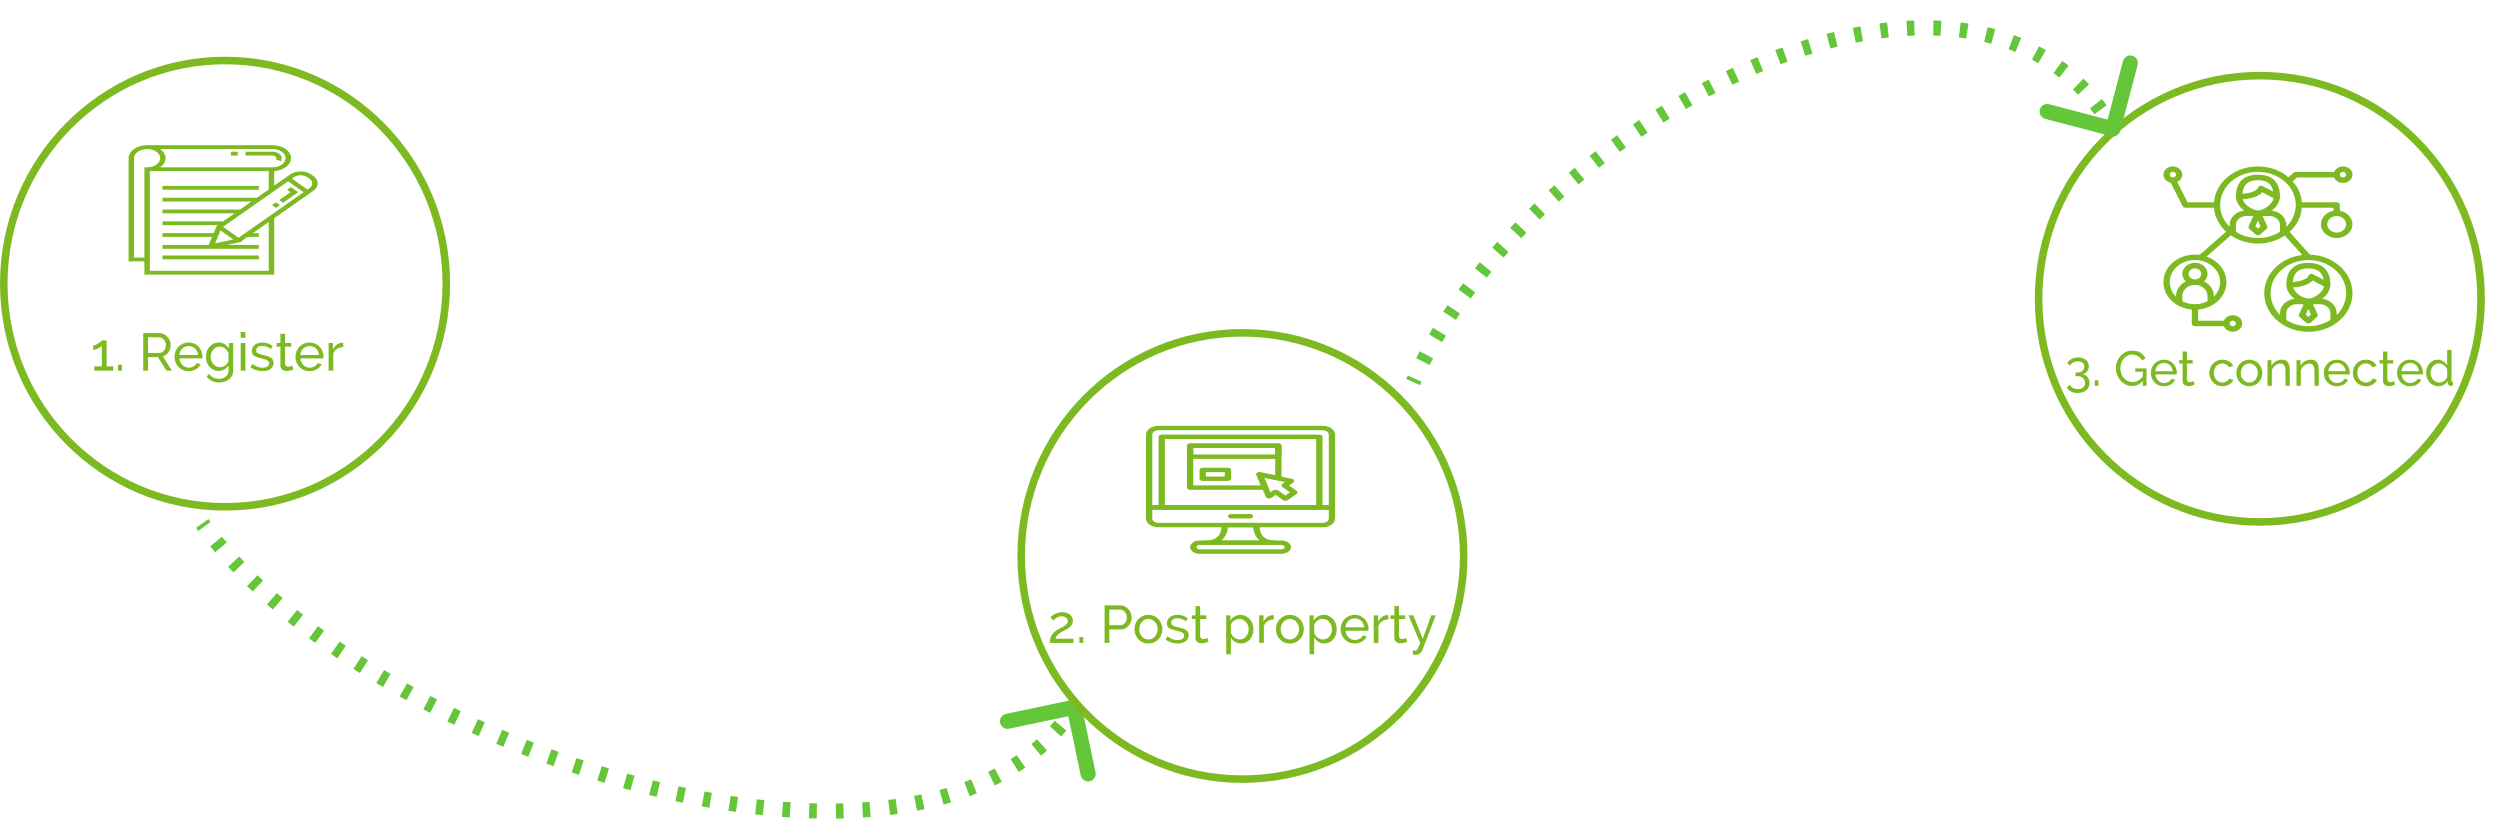 <svg width="661" height="218" viewBox="0 0 661 218" fill="none" xmlns="http://www.w3.org/2000/svg">
<path d="M656 79C656 111.593 629.801 138 597.5 138C565.199 138 539 111.593 539 79C539 46.407 565.199 20 597.5 20C629.801 20 656 46.407 656 79Z" stroke="#7DBA21" stroke-width="2"/>
<path d="M610.754 67.33L605.347 61.31C607.267 59.589 608.426 57.328 608.619 54.929H616.991V55.73C615.053 56.078 613.661 57.569 613.659 59.3C613.659 61.312 615.525 62.942 617.825 62.942C620.125 62.941 621.989 61.31 621.989 59.298C621.988 57.568 620.596 56.076 618.657 55.73V54.2C618.657 53.798 618.284 53.471 617.824 53.471H608.619C608.456 51.453 607.606 49.523 606.178 47.931L607.34 46.915H617.144C617.604 48.053 619.032 48.649 620.333 48.247C621.634 47.844 622.316 46.596 621.856 45.458C621.396 44.32 619.968 43.723 618.667 44.126C617.956 44.346 617.396 44.835 617.144 45.458H606.995C606.774 45.458 606.563 45.535 606.406 45.671L605.061 46.848C600.432 42.949 593.066 43.07 588.607 47.118C586.713 48.839 585.57 51.088 585.381 53.471H578.384L575.661 48.115C576.878 47.554 577.345 46.237 576.705 45.172C576.064 44.108 574.558 43.699 573.341 44.259C572.124 44.819 571.656 46.137 572.297 47.201C572.633 47.761 573.231 48.165 573.936 48.308L577.08 54.496C577.214 54.759 577.512 54.929 577.841 54.928H585.381C585.572 57.3 586.709 59.537 588.593 61.251L581.561 67.401C577.014 66.805 572.776 69.546 572.095 73.523C571.414 77.499 574.547 81.206 579.094 81.802C579.231 81.82 579.369 81.835 579.507 81.847V85.527C579.507 85.929 579.88 86.255 580.34 86.255H587.99C588.45 87.393 589.878 87.99 591.179 87.587C592.48 87.185 593.162 85.936 592.702 84.798C592.242 83.66 590.814 83.064 589.513 83.466C588.802 83.686 588.242 84.176 587.99 84.798H581.173V81.847C585.748 81.448 589.087 77.881 588.631 73.88C588.322 71.172 586.313 68.841 583.422 67.836L589.836 62.226C594.013 65.103 599.892 65.123 604.096 62.276L608.717 67.421C602.336 68.2 597.885 73.355 598.775 78.936C599.665 84.517 605.559 88.41 611.94 87.632C618.321 86.853 622.773 81.698 621.882 76.117C621.101 71.215 616.409 67.511 610.754 67.33ZM620.323 59.3C620.323 60.507 619.204 61.485 617.824 61.485C616.444 61.485 615.325 60.507 615.325 59.3C615.325 58.093 616.444 57.114 617.824 57.114C619.204 57.114 620.323 58.093 620.323 59.3ZM619.49 45.458C619.95 45.458 620.323 45.784 620.323 46.186C620.323 46.589 619.95 46.915 619.49 46.915C619.03 46.915 618.657 46.589 618.657 46.186C618.657 45.784 619.03 45.458 619.49 45.458ZM574.509 46.915C574.049 46.915 573.676 46.589 573.676 46.186C573.676 45.784 574.049 45.458 574.509 45.458C574.969 45.458 575.342 45.784 575.342 46.186C575.342 46.589 574.969 46.915 574.509 46.915ZM590.336 84.798C590.796 84.798 591.169 85.124 591.169 85.527C591.169 85.929 590.796 86.255 590.336 86.255C589.876 86.255 589.503 85.929 589.503 85.527C589.503 85.124 589.876 84.798 590.336 84.798ZM583.672 79.639C581.614 80.69 579.067 80.69 577.008 79.639V78.242C577.008 76.632 578.5 75.327 580.34 75.327C582.18 75.327 583.672 76.632 583.672 78.242V79.639ZM578.674 72.413C578.674 71.609 579.42 70.956 580.34 70.956C581.26 70.956 582.006 71.609 582.006 72.413C582.006 73.218 581.26 73.87 580.34 73.87C579.42 73.87 578.674 73.218 578.674 72.413ZM585.338 70.731C586.415 71.799 587.008 73.175 587.004 74.599C587.004 76.015 586.411 77.381 585.338 78.441V78.242C585.337 76.649 584.345 75.183 582.75 74.415C584.021 73.25 583.971 71.406 582.64 70.294C581.309 69.183 579.2 69.226 577.93 70.39C576.701 71.516 576.701 73.288 577.93 74.415C576.334 75.183 575.343 76.649 575.342 78.242V78.441C572.908 76.027 573.172 72.344 575.933 70.215C578.693 68.086 582.904 68.317 585.338 70.731ZM602.83 61.284C599.353 63.492 594.646 63.492 591.169 61.284V59.518C591.169 58.191 592.4 57.114 593.918 57.114H595.767L594.558 59.757C594.434 60.028 594.507 60.337 594.743 60.543L596.409 62C596.734 62.285 597.262 62.285 597.587 62L599.253 60.543C599.489 60.337 599.562 60.028 599.438 59.757L598.23 57.114H600.082C601.6 57.114 602.83 58.191 602.83 59.518V61.284V61.284ZM597.119 49.454C597.088 49.499 597.062 49.547 597.043 49.598C596.622 50.703 594.346 51.122 592.881 51.244C593.104 48.802 594.418 47.643 597 47.643C599.364 47.643 600.665 48.621 601.037 50.661L598.262 49.204C597.867 48.997 597.355 49.109 597.119 49.454ZM598.148 50.844L601.125 52.407C600.791 54.191 598.278 55.657 597 55.657C595.142 55.38 593.596 54.254 592.951 52.705C594.377 52.602 596.951 52.224 598.148 50.844ZM597.688 59.853L597 60.455L596.312 59.853L597 58.347L597.688 59.853ZM600.634 55.691C601.933 54.796 602.733 53.458 602.83 52.014C602.83 47.197 599.659 46.186 597 46.186C594.34 46.186 591.169 47.197 591.169 52.014C591.266 53.459 592.065 54.798 593.365 55.693C591.157 55.931 589.5 57.572 589.503 59.518V59.961C585.851 56.34 586.248 50.816 590.388 47.622C594.528 44.428 600.845 44.775 604.496 48.396C607.828 51.7 607.828 56.657 604.496 59.961V59.518C604.501 57.572 602.843 55.929 600.634 55.691ZM616.158 84.597C612.681 86.805 607.974 86.805 604.496 84.597V82.831C604.496 81.504 605.727 80.427 607.245 80.427H609.094L607.886 83.07C607.762 83.341 607.835 83.65 608.071 83.856L609.737 85.313C610.062 85.598 610.589 85.598 610.914 85.313L612.58 83.856C612.816 83.65 612.889 83.341 612.765 83.07L611.557 80.427H613.409C614.927 80.427 616.158 81.504 616.158 82.831V84.597V84.597ZM611.476 74.157V74.157L614.453 75.719C614.119 77.504 611.606 78.97 610.327 78.97C608.469 78.693 606.924 77.567 606.278 76.018C607.704 75.915 610.279 75.537 611.476 74.157ZM606.208 74.557C606.431 72.115 607.745 70.956 610.327 70.956C612.691 70.956 613.992 71.934 614.365 73.974L611.589 72.517C611.195 72.31 610.683 72.422 610.446 72.767C610.415 72.812 610.39 72.861 610.37 72.911C609.949 74.016 607.673 74.435 606.208 74.557ZM611.015 83.166L610.327 83.768L609.639 83.166L610.327 81.66L611.015 83.166ZM617.824 83.276V82.831C617.828 80.885 616.17 79.242 613.961 79.004C615.261 78.109 616.06 76.771 616.158 75.327C616.158 70.51 612.987 69.499 610.327 69.499C607.667 69.499 604.496 70.51 604.496 75.327C604.593 76.772 605.393 78.111 606.693 79.006C604.485 79.244 602.827 80.885 602.83 82.831V83.274C599.187 79.65 599.593 74.129 603.737 70.943C607.88 67.757 614.193 68.112 617.835 71.736C619.441 73.333 620.325 75.387 620.323 77.513C620.322 79.636 619.433 81.686 617.824 83.276Z" fill="#7DBA21"/>
<path d="M550.654 98.932C551.209 99.027 551.646 99.283 551.967 99.699C552.296 100.115 552.461 100.631 552.461 101.246C552.461 101.645 552.387 102.009 552.24 102.338C552.093 102.667 551.88 102.949 551.603 103.183C551.334 103.417 551.009 103.595 550.628 103.716C550.247 103.846 549.822 103.911 549.354 103.911C548.695 103.911 548.115 103.785 547.612 103.534C547.118 103.291 546.732 102.945 546.455 102.494L547.222 101.727C547.421 102.082 547.69 102.36 548.028 102.559C548.366 102.767 548.808 102.871 549.354 102.871C549.952 102.871 550.42 102.737 550.758 102.468C551.105 102.199 551.278 101.792 551.278 101.246C551.278 100.7 551.092 100.267 550.719 99.946C550.355 99.617 549.822 99.452 549.12 99.452H548.782V98.49H549.146C549.77 98.49 550.247 98.343 550.576 98.048C550.914 97.745 551.083 97.363 551.083 96.904C551.083 96.445 550.923 96.102 550.602 95.877C550.281 95.652 549.878 95.539 549.393 95.539C548.916 95.539 548.496 95.643 548.132 95.851C547.777 96.05 547.499 96.332 547.3 96.696L546.598 95.968C546.711 95.751 546.862 95.556 547.053 95.383C547.252 95.201 547.478 95.045 547.729 94.915C547.989 94.785 548.266 94.685 548.561 94.616C548.864 94.547 549.181 94.512 549.51 94.512C549.917 94.512 550.29 94.568 550.628 94.681C550.975 94.794 551.269 94.95 551.512 95.149C551.763 95.348 551.954 95.591 552.084 95.877C552.223 96.163 552.292 96.479 552.292 96.826C552.292 97.086 552.253 97.333 552.175 97.567C552.106 97.801 551.997 98.013 551.85 98.204C551.711 98.395 551.538 98.555 551.33 98.685C551.131 98.806 550.905 98.889 550.654 98.932ZM553.853 102V100.544H554.815V102H553.853ZM566.555 100.752C565.74 101.627 564.804 102.065 563.747 102.065C563.131 102.065 562.559 101.931 562.031 101.662C561.511 101.393 561.06 101.042 560.679 100.609C560.297 100.167 559.994 99.664 559.769 99.101C559.552 98.538 559.444 97.957 559.444 97.359C559.444 96.735 559.552 96.146 559.769 95.591C559.985 95.028 560.284 94.534 560.666 94.109C561.047 93.676 561.502 93.333 562.031 93.082C562.559 92.831 563.131 92.705 563.747 92.705C564.639 92.705 565.372 92.891 565.944 93.264C566.524 93.637 566.966 94.122 567.27 94.72L566.373 95.344C566.095 94.807 565.727 94.408 565.268 94.148C564.808 93.888 564.293 93.758 563.721 93.758C563.253 93.758 562.828 93.862 562.447 94.07C562.065 94.269 561.74 94.538 561.472 94.876C561.203 95.205 560.995 95.591 560.848 96.033C560.7 96.466 560.627 96.917 560.627 97.385C560.627 97.879 560.709 98.347 560.874 98.789C561.038 99.222 561.264 99.608 561.55 99.946C561.836 100.275 562.174 100.535 562.564 100.726C562.954 100.917 563.378 101.012 563.838 101.012C564.843 101.012 565.749 100.527 566.555 99.556V98.282H564.566V97.398H567.543V102H566.555V100.752ZM572.143 102.13C571.631 102.13 571.163 102.039 570.739 101.857C570.314 101.666 569.95 101.411 569.647 101.09C569.343 100.769 569.105 100.397 568.932 99.972C568.767 99.539 568.685 99.084 568.685 98.607C568.685 98.13 568.767 97.68 568.932 97.255C569.105 96.83 569.343 96.458 569.647 96.137C569.959 95.816 570.327 95.565 570.752 95.383C571.176 95.192 571.644 95.097 572.156 95.097C572.667 95.097 573.131 95.192 573.547 95.383C573.971 95.574 574.331 95.829 574.626 96.15C574.92 96.462 575.146 96.83 575.302 97.255C575.466 97.671 575.549 98.104 575.549 98.555C575.549 98.65 575.544 98.737 575.536 98.815C575.536 98.893 575.531 98.954 575.523 98.997H569.894C569.92 99.335 569.998 99.643 570.128 99.92C570.258 100.197 570.427 100.436 570.635 100.635C570.843 100.834 571.077 100.99 571.337 101.103C571.605 101.216 571.887 101.272 572.182 101.272C572.39 101.272 572.593 101.246 572.793 101.194C572.992 101.133 573.178 101.055 573.352 100.96C573.525 100.865 573.677 100.748 573.807 100.609C573.945 100.47 574.049 100.314 574.119 100.141L575.107 100.414C574.994 100.665 574.838 100.895 574.639 101.103C574.448 101.311 574.223 101.493 573.963 101.649C573.711 101.796 573.43 101.913 573.118 102C572.806 102.087 572.481 102.13 572.143 102.13ZM574.47 98.152C574.444 97.831 574.361 97.537 574.223 97.268C574.093 96.991 573.924 96.757 573.716 96.566C573.516 96.375 573.282 96.228 573.014 96.124C572.745 96.011 572.459 95.955 572.156 95.955C571.852 95.955 571.566 96.011 571.298 96.124C571.029 96.228 570.791 96.38 570.583 96.579C570.383 96.77 570.219 96.999 570.089 97.268C569.967 97.537 569.894 97.831 569.868 98.152H574.47ZM580.267 101.662C580.198 101.697 580.107 101.74 579.994 101.792C579.881 101.835 579.751 101.883 579.604 101.935C579.465 101.978 579.309 102.013 579.136 102.039C578.971 102.074 578.798 102.091 578.616 102.091C578.2 102.091 577.84 101.978 577.537 101.753C577.234 101.519 577.082 101.159 577.082 100.674V96.111H576.159V95.214H577.082V92.952H578.226V95.214H579.747V96.111H578.226V100.323C578.243 100.574 578.326 100.756 578.473 100.869C578.62 100.982 578.794 101.038 578.993 101.038C579.218 101.038 579.422 101.003 579.604 100.934C579.795 100.856 579.925 100.795 579.994 100.752L580.267 101.662ZM584.16 98.594C584.16 98.117 584.243 97.667 584.407 97.242C584.572 96.817 584.806 96.449 585.109 96.137C585.413 95.816 585.772 95.565 586.188 95.383C586.613 95.192 587.085 95.097 587.605 95.097C588.281 95.097 588.862 95.249 589.347 95.552C589.841 95.847 590.214 96.245 590.465 96.748L589.347 97.099C589.174 96.778 588.931 96.531 588.619 96.358C588.307 96.176 587.961 96.085 587.579 96.085C587.267 96.085 586.973 96.15 586.695 96.28C586.418 96.401 586.18 96.575 585.98 96.8C585.781 97.025 585.621 97.29 585.499 97.593C585.387 97.896 585.33 98.23 585.33 98.594C585.33 98.949 585.391 99.283 585.512 99.595C585.634 99.907 585.794 100.18 585.993 100.414C586.201 100.639 586.44 100.817 586.708 100.947C586.986 101.077 587.28 101.142 587.592 101.142C587.792 101.142 587.987 101.116 588.177 101.064C588.377 101.003 588.554 100.925 588.71 100.83C588.875 100.735 589.018 100.626 589.139 100.505C589.261 100.375 589.347 100.236 589.399 100.089L590.517 100.427C590.413 100.678 590.266 100.908 590.075 101.116C589.893 101.324 589.677 101.502 589.425 101.649C589.174 101.796 588.892 101.913 588.58 102C588.277 102.087 587.956 102.13 587.618 102.13C587.107 102.13 586.639 102.035 586.214 101.844C585.79 101.653 585.426 101.398 585.122 101.077C584.819 100.756 584.581 100.384 584.407 99.959C584.243 99.526 584.16 99.071 584.16 98.594ZM594.714 102.13C594.203 102.13 593.735 102.035 593.31 101.844C592.894 101.653 592.534 101.398 592.231 101.077C591.936 100.756 591.707 100.384 591.542 99.959C591.377 99.534 591.295 99.088 591.295 98.62C591.295 98.143 591.377 97.693 591.542 97.268C591.715 96.843 591.949 96.471 592.244 96.15C592.547 95.829 592.907 95.574 593.323 95.383C593.748 95.192 594.211 95.097 594.714 95.097C595.217 95.097 595.68 95.192 596.105 95.383C596.53 95.574 596.889 95.829 597.184 96.15C597.487 96.471 597.721 96.843 597.886 97.268C598.059 97.693 598.146 98.143 598.146 98.62C598.146 99.088 598.064 99.534 597.899 99.959C597.734 100.384 597.5 100.756 597.197 101.077C596.894 101.398 596.53 101.653 596.105 101.844C595.689 102.035 595.225 102.13 594.714 102.13ZM592.465 98.633C592.465 98.988 592.521 99.318 592.634 99.621C592.755 99.924 592.916 100.189 593.115 100.414C593.323 100.639 593.561 100.817 593.83 100.947C594.107 101.077 594.402 101.142 594.714 101.142C595.026 101.142 595.316 101.077 595.585 100.947C595.862 100.817 596.105 100.639 596.313 100.414C596.521 100.18 596.681 99.911 596.794 99.608C596.915 99.296 596.976 98.962 596.976 98.607C596.976 98.26 596.915 97.935 596.794 97.632C596.681 97.32 596.521 97.051 596.313 96.826C596.105 96.592 595.862 96.41 595.585 96.28C595.316 96.15 595.026 96.085 594.714 96.085C594.402 96.085 594.107 96.154 593.83 96.293C593.561 96.423 593.323 96.605 593.115 96.839C592.916 97.064 592.755 97.333 592.634 97.645C592.521 97.948 592.465 98.278 592.465 98.633ZM605.421 102H604.277V98.204C604.277 97.476 604.165 96.947 603.939 96.618C603.723 96.289 603.389 96.124 602.938 96.124C602.704 96.124 602.47 96.172 602.236 96.267C602.002 96.354 601.781 96.475 601.573 96.631C601.365 96.787 601.183 96.973 601.027 97.19C600.871 97.407 600.754 97.645 600.676 97.905V102H599.532V95.214H600.572V96.67C600.841 96.193 601.227 95.812 601.729 95.526C602.241 95.24 602.795 95.097 603.393 95.097C603.783 95.097 604.108 95.171 604.368 95.318C604.628 95.457 604.836 95.656 604.992 95.916C605.148 96.167 605.257 96.466 605.317 96.813C605.387 97.16 605.421 97.537 605.421 97.944V102ZM613.089 102H611.945V98.204C611.945 97.476 611.833 96.947 611.607 96.618C611.391 96.289 611.057 96.124 610.606 96.124C610.372 96.124 610.138 96.172 609.904 96.267C609.67 96.354 609.449 96.475 609.241 96.631C609.033 96.787 608.851 96.973 608.695 97.19C608.539 97.407 608.422 97.645 608.344 97.905V102H607.2V95.214H608.24V96.67C608.509 96.193 608.895 95.812 609.397 95.526C609.909 95.24 610.463 95.097 611.061 95.097C611.451 95.097 611.776 95.171 612.036 95.318C612.296 95.457 612.504 95.656 612.66 95.916C612.816 96.167 612.925 96.466 612.985 96.813C613.055 97.16 613.089 97.537 613.089 97.944V102ZM617.871 102.13C617.36 102.13 616.892 102.039 616.467 101.857C616.043 101.666 615.679 101.411 615.375 101.09C615.072 100.769 614.834 100.397 614.66 99.972C614.496 99.539 614.413 99.084 614.413 98.607C614.413 98.13 614.496 97.68 614.66 97.255C614.834 96.83 615.072 96.458 615.375 96.137C615.687 95.816 616.056 95.565 616.48 95.383C616.905 95.192 617.373 95.097 617.884 95.097C618.396 95.097 618.859 95.192 619.275 95.383C619.7 95.574 620.06 95.829 620.354 96.15C620.649 96.462 620.874 96.83 621.03 97.255C621.195 97.671 621.277 98.104 621.277 98.555C621.277 98.65 621.273 98.737 621.264 98.815C621.264 98.893 621.26 98.954 621.251 98.997H615.622C615.648 99.335 615.726 99.643 615.856 99.92C615.986 100.197 616.155 100.436 616.363 100.635C616.571 100.834 616.805 100.99 617.065 101.103C617.334 101.216 617.616 101.272 617.91 101.272C618.118 101.272 618.322 101.246 618.521 101.194C618.721 101.133 618.907 101.055 619.08 100.96C619.254 100.865 619.405 100.748 619.535 100.609C619.674 100.47 619.778 100.314 619.847 100.141L620.835 100.414C620.723 100.665 620.567 100.895 620.367 101.103C620.177 101.311 619.951 101.493 619.691 101.649C619.44 101.796 619.158 101.913 618.846 102C618.534 102.087 618.209 102.13 617.871 102.13ZM620.198 98.152C620.172 97.831 620.09 97.537 619.951 97.268C619.821 96.991 619.652 96.757 619.444 96.566C619.245 96.375 619.011 96.228 618.742 96.124C618.474 96.011 618.188 95.955 617.884 95.955C617.581 95.955 617.295 96.011 617.026 96.124C616.758 96.228 616.519 96.38 616.311 96.579C616.112 96.77 615.947 96.999 615.817 97.268C615.696 97.537 615.622 97.831 615.596 98.152H620.198ZM622.094 98.594C622.094 98.117 622.176 97.667 622.341 97.242C622.506 96.817 622.74 96.449 623.043 96.137C623.346 95.816 623.706 95.565 624.122 95.383C624.547 95.192 625.019 95.097 625.539 95.097C626.215 95.097 626.796 95.249 627.281 95.552C627.775 95.847 628.148 96.245 628.399 96.748L627.281 97.099C627.108 96.778 626.865 96.531 626.553 96.358C626.241 96.176 625.894 96.085 625.513 96.085C625.201 96.085 624.906 96.15 624.629 96.28C624.352 96.401 624.113 96.575 623.914 96.8C623.715 97.025 623.554 97.29 623.433 97.593C623.32 97.896 623.264 98.23 623.264 98.594C623.264 98.949 623.325 99.283 623.446 99.595C623.567 99.907 623.728 100.18 623.927 100.414C624.135 100.639 624.373 100.817 624.642 100.947C624.919 101.077 625.214 101.142 625.526 101.142C625.725 101.142 625.92 101.116 626.111 101.064C626.31 101.003 626.488 100.925 626.644 100.83C626.809 100.735 626.952 100.626 627.073 100.505C627.194 100.375 627.281 100.236 627.333 100.089L628.451 100.427C628.347 100.678 628.2 100.908 628.009 101.116C627.827 101.324 627.61 101.502 627.359 101.649C627.108 101.796 626.826 101.913 626.514 102C626.211 102.087 625.89 102.13 625.552 102.13C625.041 102.13 624.573 102.035 624.148 101.844C623.723 101.653 623.359 101.398 623.056 101.077C622.753 100.756 622.514 100.384 622.341 99.959C622.176 99.526 622.094 99.071 622.094 98.594ZM633.257 101.662C633.188 101.697 633.097 101.74 632.984 101.792C632.872 101.835 632.742 101.883 632.594 101.935C632.456 101.978 632.3 102.013 632.126 102.039C631.962 102.074 631.788 102.091 631.606 102.091C631.19 102.091 630.831 101.978 630.527 101.753C630.224 101.519 630.072 101.159 630.072 100.674V96.111H629.149V95.214H630.072V92.952H631.216V95.214H632.737V96.111H631.216V100.323C631.234 100.574 631.316 100.756 631.463 100.869C631.611 100.982 631.784 101.038 631.983 101.038C632.209 101.038 632.412 101.003 632.594 100.934C632.785 100.856 632.915 100.795 632.984 100.752L633.257 101.662ZM637.232 102.13C636.72 102.13 636.252 102.039 635.828 101.857C635.403 101.666 635.039 101.411 634.736 101.09C634.432 100.769 634.194 100.397 634.021 99.972C633.856 99.539 633.774 99.084 633.774 98.607C633.774 98.13 633.856 97.68 634.021 97.255C634.194 96.83 634.432 96.458 634.736 96.137C635.048 95.816 635.416 95.565 635.841 95.383C636.265 95.192 636.733 95.097 637.245 95.097C637.756 95.097 638.22 95.192 638.636 95.383C639.06 95.574 639.42 95.829 639.715 96.15C640.009 96.462 640.235 96.83 640.391 97.255C640.555 97.671 640.638 98.104 640.638 98.555C640.638 98.65 640.633 98.737 640.625 98.815C640.625 98.893 640.62 98.954 640.612 98.997H634.983C635.009 99.335 635.087 99.643 635.217 99.92C635.347 100.197 635.516 100.436 635.724 100.635C635.932 100.834 636.166 100.99 636.426 101.103C636.694 101.216 636.976 101.272 637.271 101.272C637.479 101.272 637.682 101.246 637.882 101.194C638.081 101.133 638.267 101.055 638.441 100.96C638.614 100.865 638.766 100.748 638.896 100.609C639.034 100.47 639.138 100.314 639.208 100.141L640.196 100.414C640.083 100.665 639.927 100.895 639.728 101.103C639.537 101.311 639.312 101.493 639.052 101.649C638.8 101.796 638.519 101.913 638.207 102C637.895 102.087 637.57 102.13 637.232 102.13ZM639.559 98.152C639.533 97.831 639.45 97.537 639.312 97.268C639.182 96.991 639.013 96.757 638.805 96.566C638.605 96.375 638.371 96.228 638.103 96.124C637.834 96.011 637.548 95.955 637.245 95.955C636.941 95.955 636.655 96.011 636.387 96.124C636.118 96.228 635.88 96.38 635.672 96.579C635.472 96.77 635.308 96.999 635.178 97.268C635.056 97.537 634.983 97.831 634.957 98.152H639.559ZM644.704 102.13C644.236 102.13 643.803 102.035 643.404 101.844C643.006 101.653 642.663 101.398 642.377 101.077C642.091 100.756 641.866 100.384 641.701 99.959C641.545 99.534 641.467 99.088 641.467 98.62C641.467 98.143 641.541 97.693 641.688 97.268C641.844 96.835 642.057 96.458 642.325 96.137C642.603 95.816 642.928 95.565 643.3 95.383C643.682 95.192 644.098 95.097 644.548 95.097C645.094 95.097 645.58 95.24 646.004 95.526C646.438 95.812 646.78 96.159 647.031 96.566V92.51H648.175V100.596C648.175 100.865 648.297 101.003 648.539 101.012V102C648.418 102.017 648.318 102.03 648.24 102.039C648.171 102.048 648.102 102.052 648.032 102.052C647.807 102.052 647.608 101.978 647.434 101.831C647.27 101.675 647.187 101.497 647.187 101.298V100.726C646.919 101.168 646.559 101.515 646.108 101.766C645.666 102.009 645.198 102.13 644.704 102.13ZM644.977 101.142C645.185 101.142 645.398 101.103 645.614 101.025C645.84 100.947 646.048 100.839 646.238 100.7C646.438 100.561 646.607 100.401 646.745 100.219C646.893 100.028 646.988 99.829 647.031 99.621V97.671C646.953 97.454 646.836 97.251 646.68 97.06C646.524 96.861 646.347 96.692 646.147 96.553C645.957 96.406 645.749 96.293 645.523 96.215C645.307 96.128 645.09 96.085 644.873 96.085C644.535 96.085 644.228 96.159 643.95 96.306C643.682 96.445 643.448 96.635 643.248 96.878C643.058 97.112 642.91 97.385 642.806 97.697C642.702 98 642.65 98.312 642.65 98.633C642.65 98.971 642.711 99.296 642.832 99.608C642.954 99.911 643.118 100.176 643.326 100.401C643.534 100.626 643.777 100.808 644.054 100.947C644.34 101.077 644.648 101.142 644.977 101.142Z" fill="#7DBA21"/>
<path d="M283.588 185.043C284.669 184.815 285.729 185.507 285.957 186.588L289.667 204.201C289.895 205.282 289.203 206.343 288.122 206.571C287.041 206.798 285.981 206.107 285.753 205.026L282.455 189.369L266.799 192.667C265.718 192.895 264.657 192.203 264.429 191.122C264.202 190.041 264.893 188.981 265.974 188.753L283.588 185.043ZM55.09 137.229C55.277 137.491 55.467 137.752 55.658 138.013L52.433 140.379C52.233 140.106 52.035 139.833 51.839 139.559L55.09 137.229ZM58.682 141.916C59.097 142.425 59.519 142.933 59.949 143.439L56.899 146.027C56.453 145.501 56.014 144.974 55.582 144.445L58.682 141.916ZM63.233 147.139C63.683 147.624 64.139 148.108 64.602 148.592L61.715 151.359C61.236 150.86 60.765 150.36 60.299 149.858L63.233 147.139ZM68.094 152.096C68.574 152.56 69.06 153.023 69.552 153.484L66.814 156.401C66.308 155.926 65.808 155.45 65.314 154.972L68.094 152.096ZM73.214 156.807C73.715 157.246 74.221 157.684 74.731 158.121L72.132 161.161C71.608 160.713 71.09 160.264 70.576 159.813L73.214 156.807ZM78.554 161.289C79.072 161.705 79.594 162.12 80.12 162.533L77.65 165.679C77.112 165.257 76.577 164.832 76.048 164.406L78.554 161.289ZM84.084 165.558C84.615 165.952 85.151 166.345 85.691 166.737L83.341 169.974C82.791 169.574 82.244 169.173 81.701 168.77L84.084 165.558ZM89.778 169.624C90.322 169.999 90.87 170.371 91.421 170.743L89.186 174.06C88.624 173.682 88.066 173.302 87.511 172.92L89.778 169.624ZM95.612 173.496C96.169 173.852 96.729 174.207 97.291 174.56L95.165 177.948C94.592 177.588 94.022 177.227 93.456 176.864L95.612 173.496ZM101.552 177.169C102.127 177.513 102.704 177.855 103.285 178.195L101.262 181.646C100.672 181.3 100.085 180.952 99.5 180.603L101.552 177.169ZM107.61 180.669C108.193 180.995 108.778 181.318 109.365 181.64L107.443 185.148C106.846 184.821 106.252 184.492 105.66 184.161L107.61 180.669ZM113.775 183.999C114.365 184.307 114.957 184.613 115.551 184.918L113.727 188.478C113.124 188.168 112.522 187.857 111.923 187.544L113.775 183.999ZM120.033 187.16C120.631 187.451 121.23 187.741 121.831 188.029L120.103 191.636C119.493 191.344 118.885 191.05 118.278 190.754L120.033 187.16ZM126.367 190.149C126.975 190.426 127.583 190.701 128.194 190.973L126.561 194.625C125.942 194.348 125.324 194.069 124.708 193.788L126.367 190.149ZM132.778 192.972C133.393 193.233 134.008 193.492 134.625 193.749L133.088 197.442C132.462 197.181 131.837 196.918 131.214 196.653L132.778 192.972ZM139.264 195.63C139.885 195.875 140.506 196.117 141.129 196.358L139.687 200.089C139.055 199.845 138.425 199.599 137.795 199.35L139.264 195.63ZM145.815 198.119C146.442 198.348 147.07 198.575 147.699 198.799L146.354 202.567C145.716 202.339 145.079 202.109 144.443 201.876L145.815 198.119ZM152.426 200.437C153.059 200.65 153.693 200.86 154.327 201.068L153.081 204.869C152.437 204.658 151.794 204.445 151.152 204.229L152.426 200.437ZM159.099 202.582C159.736 202.777 160.374 202.97 161.011 203.16L159.868 206.993C159.22 206.8 158.573 206.604 157.926 206.406L159.099 202.582ZM165.825 204.546C166.468 204.724 167.111 204.899 167.755 205.072L166.717 208.935C166.063 208.76 165.41 208.581 164.757 208.4L165.825 204.546ZM172.596 206.321C173.245 206.481 173.895 206.639 174.544 206.793L173.617 210.684C172.957 210.527 172.297 210.367 171.636 210.204L172.596 206.321ZM179.407 207.898C180.062 208.04 180.717 208.178 181.372 208.314L180.561 212.231C179.895 212.093 179.229 211.952 178.562 211.808L179.407 207.898ZM186.278 209.272C186.93 209.392 187.582 209.508 188.233 209.622L187.546 213.562C186.883 213.447 186.22 213.328 185.555 213.206L186.278 209.272ZM193.181 210.424C193.839 210.522 194.496 210.617 195.151 210.709L194.598 214.67C193.929 214.577 193.26 214.48 192.589 214.379L193.181 210.424ZM200.109 211.337C200.772 211.412 201.434 211.484 202.094 211.552L201.685 215.531C201.01 215.461 200.335 215.388 199.658 215.311L200.109 211.337ZM207.052 211.993C207.72 212.043 208.387 212.089 209.051 212.131L208.799 216.123C208.119 216.08 207.437 216.033 206.754 215.982L207.052 211.993ZM214.002 212.369C214.674 212.391 215.345 212.409 216.012 212.422L215.933 216.421C215.248 216.407 214.56 216.389 213.871 216.367L214.002 212.369ZM220.977 212.438C221.642 212.429 222.305 212.415 222.965 212.396L223.077 216.395C222.398 216.414 221.716 216.428 221.032 216.438L220.977 212.438ZM227.935 212.165C228.591 212.122 229.244 212.073 229.894 212.02L230.219 216.007C229.548 216.062 228.874 216.111 228.197 216.156L227.935 212.165ZM234.85 211.51C235.501 211.429 236.149 211.342 236.794 211.25L237.361 215.209C236.692 215.305 236.021 215.395 235.345 215.479L234.85 211.51ZM241.691 210.428C242.336 210.304 242.976 210.173 243.611 210.037L244.451 213.948C243.788 214.09 243.121 214.226 242.45 214.356L241.691 210.428ZM248.416 208.867C249.049 208.694 249.676 208.515 250.297 208.329L251.444 212.161C250.791 212.356 250.134 212.544 249.472 212.726L248.416 208.867ZM254.968 206.77C255.581 206.543 256.187 206.309 256.788 206.068L258.278 209.78C257.644 210.034 257.004 210.282 256.358 210.521L254.968 206.77ZM261.268 204.078C261.852 203.792 262.43 203.498 263 203.196L264.87 206.733C264.262 207.054 263.648 207.366 263.027 207.67L261.268 204.078ZM267.217 200.74C267.763 200.391 268.3 200.033 268.83 199.668L271.103 202.959C270.535 203.351 269.958 203.735 269.374 204.109L267.217 200.74ZM272.698 196.726C273.194 196.312 273.681 195.888 274.159 195.456L276.841 198.424C276.324 198.891 275.799 199.347 275.265 199.794L272.698 196.726ZM277.59 192.038C278.023 191.561 278.448 191.075 278.863 190.579L281.928 193.149C281.478 193.686 281.019 194.212 280.549 194.728L277.59 192.038ZM281.783 186.721C281.966 186.452 282.146 186.181 282.325 185.908L285.675 188.092C285.482 188.388 285.287 188.682 285.089 188.973L281.783 186.721Z" fill="#66C63A"/>
<path d="M558.173 36.003C559.241 36.284 560.335 35.646 560.616 34.577L565.192 17.169C565.473 16.101 564.835 15.007 563.766 14.726C562.698 14.445 561.605 15.084 561.324 16.152L557.256 31.626L541.782 27.558C540.713 27.277 539.62 27.916 539.339 28.984C539.058 30.052 539.696 31.146 540.765 31.427L558.173 36.003ZM375.479 101.827C375.609 101.53 375.74 101.234 375.874 100.938L372.227 99.295C372.088 99.603 371.951 99.911 371.816 100.219L375.479 101.827ZM377.996 96.504C378.292 95.92 378.594 95.337 378.902 94.754L375.366 92.884C375.047 93.487 374.734 94.091 374.428 94.696L377.996 96.504ZM381.293 90.453C381.625 89.885 381.962 89.318 382.304 88.751L378.881 86.682C378.528 87.266 378.18 87.851 377.838 88.438L381.293 90.453ZM384.931 84.588C385.294 84.035 385.662 83.484 386.035 82.934L382.725 80.689C382.341 81.254 381.963 81.822 381.589 82.39L384.931 84.588ZM388.871 78.909C389.26 78.375 389.655 77.843 390.053 77.312L386.855 74.91C386.446 75.455 386.041 76.001 385.641 76.55L388.871 78.909ZM393.08 73.416C393.493 72.901 393.911 72.388 394.332 71.876L391.244 69.333C390.812 69.858 390.384 70.384 389.961 70.912L393.08 73.416ZM397.532 68.108C397.966 67.612 398.405 67.117 398.847 66.624L395.868 63.955C395.416 64.459 394.967 64.965 394.522 65.474L397.532 68.108ZM402.204 62.986C402.658 62.507 403.115 62.031 403.576 61.557L400.706 58.77C400.235 59.255 399.767 59.742 399.303 60.231L402.204 62.986ZM407.078 58.047C407.549 57.587 408.024 57.129 408.502 56.673L405.74 53.779C405.252 54.245 404.767 54.714 404.285 55.184L407.078 58.047ZM412.136 53.295C412.625 52.853 413.116 52.412 413.61 51.974L410.957 48.981C410.452 49.428 409.95 49.878 409.451 50.33L412.136 53.295ZM417.364 48.731C417.869 48.306 418.377 47.883 418.887 47.463L416.342 44.377C415.822 44.806 415.304 45.237 414.788 45.671L417.364 48.731ZM422.752 44.358C423.273 43.95 423.795 43.545 424.32 43.142L421.886 39.968C421.351 40.379 420.817 40.792 420.286 41.208L422.752 44.358ZM428.293 40.175C428.827 39.786 429.364 39.4 429.902 39.017L427.581 35.759C427.032 36.15 426.485 36.544 425.94 36.941L428.293 40.175ZM433.979 36.19C434.527 35.821 435.076 35.454 435.627 35.09L433.423 31.752C432.861 32.123 432.3 32.497 431.741 32.875L433.979 36.19ZM439.802 32.411C440.363 32.061 440.925 31.714 441.489 31.371L439.407 27.955C438.831 28.306 438.257 28.66 437.685 29.017L439.802 32.411ZM445.755 28.846C446.329 28.517 446.904 28.191 447.481 27.868L445.526 24.378C444.938 24.707 444.35 25.04 443.764 25.377L445.755 28.846ZM451.833 25.508C452.42 25.2 453.008 24.896 453.597 24.595L451.778 21.033C451.176 21.34 450.575 21.651 449.975 21.966L451.833 25.508ZM458.031 22.41C458.631 22.125 459.231 21.844 459.832 21.567L458.158 17.934C457.543 18.218 456.928 18.506 456.314 18.797L458.031 22.41ZM464.344 19.57C464.956 19.31 465.569 19.054 466.181 18.803L464.664 15.102C464.036 15.36 463.408 15.622 462.78 15.888L464.344 19.57ZM470.778 17.004C471.399 16.773 472.019 16.546 472.64 16.325L471.293 12.558C470.656 12.786 470.018 13.018 469.381 13.256L470.778 17.004ZM477.317 14.744C477.945 14.544 478.573 14.349 479.2 14.159L478.043 10.33C477.397 10.526 476.75 10.726 476.103 10.932L477.317 14.744ZM483.952 12.82C484.587 12.655 485.222 12.494 485.856 12.34L484.908 8.454C484.254 8.613 483.598 8.779 482.942 8.95L483.952 12.82ZM490.671 11.272C491.314 11.145 491.955 11.023 492.594 10.907L491.883 6.971C491.22 7.091 490.556 7.217 489.89 7.349L490.671 11.272ZM497.458 10.146C498.107 10.061 498.753 9.982 499.397 9.911L498.955 5.935C498.284 6.01 497.611 6.092 496.936 6.181L497.458 10.146ZM504.288 9.497C504.941 9.46 505.591 9.43 506.239 9.408L506.103 5.411C505.424 5.434 504.743 5.465 504.061 5.504L504.288 9.497ZM511.125 9.389C511.78 9.407 512.43 9.433 513.078 9.467L513.291 5.473C512.608 5.437 511.923 5.409 511.234 5.39L511.125 9.389ZM517.918 9.893C518.568 9.973 519.214 10.062 519.855 10.161L520.465 6.208C519.783 6.103 519.098 6.008 518.409 5.923L517.918 9.893ZM524.606 11.085C525.239 11.235 525.868 11.394 526.491 11.564L527.542 7.704C526.875 7.523 526.203 7.352 525.527 7.192L524.606 11.085ZM531.086 13.034C531.69 13.258 532.29 13.492 532.884 13.737L534.41 10.04C533.77 9.776 533.125 9.523 532.474 9.282L531.086 13.034ZM537.236 15.783C537.802 16.083 538.363 16.395 538.917 16.718L540.931 13.262C540.331 12.912 539.724 12.574 539.111 12.249L537.236 15.783ZM542.937 19.338C543.456 19.715 543.969 20.103 544.475 20.503L546.955 17.365C546.406 16.931 545.85 16.51 545.288 16.102L542.937 19.338ZM548.084 23.661C548.546 24.108 549.002 24.567 549.452 25.038L552.344 22.275C551.858 21.766 551.365 21.27 550.864 20.786L548.084 23.661ZM552.598 28.663C552.995 29.167 553.386 29.681 553.77 30.206L556.999 27.845C556.586 27.28 556.166 26.728 555.739 26.186L552.598 28.663ZM556.447 34.225C556.618 34.506 556.787 34.79 556.954 35.077L560.409 33.061C560.23 32.755 560.05 32.452 559.868 32.151L556.447 34.225Z" fill="#66C63A"/>
<path d="M118 75C118 107.593 91.801 134 59.5 134C27.199 134 1 107.593 1 75C1 42.407 27.199 16 59.5 16C91.801 16 118 42.407 118 75Z" stroke="#7DBA21" stroke-width="2"/>
<path d="M73.546 41.823C73.546 41.822 73.546 41.821 73.546 41.82C73.546 41.42 73.313 41.11 73.042 40.92C72.769 40.729 72.419 40.627 72.056 40.626H72.056H65.438V40.617H72.056C72.636 40.617 73.141 40.783 73.488 41.026C73.837 41.27 73.988 41.559 73.988 41.82V41.82C73.988 41.87 73.983 41.922 73.971 41.975L73.546 41.823Z" fill="black" stroke="#7DBA21"/>
<path d="M61.565 40.617H62.357V40.626H61.565V40.617Z" fill="black" stroke="#7DBA21"/>
<path d="M43.455 49.652H67.939V49.662H43.455V49.652Z" fill="black" stroke="#7DBA21"/>
<path d="M43.455 68.057H67.939V68.067H43.455V68.057Z" fill="black" stroke="#7DBA21"/>
<path d="M77.957 50.821L74.847 52.998L74.699 52.894L77.076 51.23L77.661 50.821L77.076 50.411L76.764 50.193L76.912 50.089L77.957 50.821Z" fill="black" stroke="#7DBA21"/>
<path d="M72.783 54.199L72.925 54.1L73.126 54.24L72.984 54.34L72.783 54.199Z" fill="black" stroke="#7DBA21"/>
<path d="M82.549 46.929L82.549 46.929C83.201 47.386 83.5 47.946 83.5 48.488C83.5 49.03 83.201 49.59 82.549 50.046L82.027 50.411L82.314 50.821L82.027 50.411L81.778 50.586L82.065 50.995L81.778 50.586L81.007 51.125L81.007 51.125L72.207 57.285L71.994 57.435V57.695V72.108H38.676V69.112V68.612H38.176H34.5V41.819C34.5 41.083 34.928 40.363 35.723 39.806C36.516 39.251 37.637 38.892 38.897 38.892H72.055C73.315 38.892 74.437 39.251 75.23 39.806C76.025 40.363 76.453 41.083 76.453 41.82C76.453 42.517 76.071 43.197 75.356 43.74C74.642 44.283 73.625 44.661 72.463 44.734L71.994 44.763V45.233V49.076V50.036L72.78 49.486L75.424 47.635L76.444 46.921L76.157 46.511L76.444 46.921L76.966 46.556C77.641 46.083 78.554 45.833 79.49 45.833C80.427 45.833 81.34 46.083 82.015 46.556L82.299 46.15L82.015 46.556L82.549 46.929ZM42.364 38.901H40.783L42.077 39.81C42.868 40.367 43.294 41.085 43.294 41.82C43.294 42.554 42.868 43.273 42.077 43.829L40.783 44.738H42.364H72.056C73.098 44.738 74.065 44.442 74.784 43.938C75.501 43.436 76.01 42.695 76.01 41.82C76.01 40.944 75.501 40.203 74.784 39.701C74.065 39.197 73.098 38.901 72.056 38.901H42.364ZM38.176 68.603H38.676V68.103V44.738H38.897C39.94 44.738 40.906 44.442 41.625 43.938C42.343 43.436 42.852 42.695 42.852 41.819C42.852 40.944 42.343 40.203 41.625 39.701C40.906 39.197 39.94 38.901 38.897 38.901C37.854 38.901 36.888 39.197 36.169 39.701C35.452 40.203 34.943 40.944 34.943 41.819V68.103V68.603H35.443H38.176ZM71.052 72.099H71.552V71.599V58.705V57.745L70.765 58.295L66.566 61.234L65.267 62.144H66.853H67.938V62.154H65.411H65.253L65.124 62.244L63.262 63.548L59.745 64.277L59.847 65.267H67.938V65.277H43.454V65.267H55.164H55.496L55.625 64.962L56.52 62.849L56.814 62.154H56.06H43.454V62.144H56.487H56.818L56.947 61.839L57.712 60.034L57.846 59.94L59.145 59.031H57.559H43.454V59.021H59.002H59.159L59.288 58.93L62.307 56.817L63.607 55.907H62.02H43.454V55.898H63.463H63.62L63.75 55.807L66.769 53.694L68.068 52.784H66.482H43.454V52.775H67.924H68.082L68.211 52.684L71.338 50.495L71.551 50.346V50.086V45.248V44.748H71.051H39.618H39.118V45.248V71.599V72.099H39.618H71.052ZM58.581 60.52L58.074 60.166L57.833 60.735L56.391 64.14L56.02 65.018L56.953 64.825L61.818 63.815L62.952 63.58L62.003 62.916L58.581 60.52ZM62.797 63.264L63.083 63.465L63.37 63.264L80.561 51.231L81.146 50.821L80.561 50.411L76.444 47.53L76.157 47.329L75.871 47.53L58.68 59.563L58.095 59.973L58.68 60.383L62.797 63.264ZM81.007 50.517L81.294 50.717L81.581 50.517L82.102 50.151L82.103 50.151C82.679 49.748 83.058 49.163 83.058 48.488V48.488C83.058 47.812 82.679 47.228 82.102 46.824L81.569 46.451L81.285 46.855L81.569 46.451C80.975 46.035 80.221 45.842 79.491 45.842C78.761 45.842 78.006 46.035 77.412 46.451L76.891 46.816L76.306 47.225L76.891 47.635L81.007 50.517Z" fill="black" stroke="#7DBA21"/>
<path d="M29.964 96.88V98H24.938V96.88H26.926V91.42C26.842 91.532 26.711 91.653 26.534 91.784C26.357 91.905 26.156 92.022 25.932 92.134C25.717 92.237 25.493 92.325 25.26 92.4C25.027 92.475 24.821 92.512 24.644 92.512V91.336C24.849 91.336 25.078 91.28 25.33 91.168C25.582 91.047 25.82 90.911 26.044 90.762C26.277 90.603 26.473 90.454 26.632 90.314C26.8 90.165 26.898 90.062 26.926 90.006H28.186V96.88H29.964ZM31.199 98V96.432H32.235V98H31.199ZM37.864 98V88.06H42.12C42.559 88.06 42.96 88.153 43.324 88.34C43.697 88.517 44.014 88.76 44.276 89.068C44.547 89.367 44.757 89.707 44.906 90.09C45.055 90.463 45.13 90.846 45.13 91.238C45.13 91.583 45.078 91.919 44.976 92.246C44.883 92.563 44.742 92.853 44.556 93.114C44.379 93.375 44.159 93.599 43.898 93.786C43.646 93.973 43.361 94.108 43.044 94.192L45.452 98H44.024L41.756 94.43H39.124V98H37.864ZM39.124 93.31H42.134C42.395 93.31 42.629 93.254 42.834 93.142C43.048 93.03 43.23 92.881 43.38 92.694C43.529 92.498 43.646 92.274 43.73 92.022C43.814 91.77 43.856 91.509 43.856 91.238C43.856 90.958 43.804 90.697 43.702 90.454C43.608 90.202 43.478 89.983 43.31 89.796C43.151 89.6 42.96 89.451 42.736 89.348C42.521 89.236 42.292 89.18 42.05 89.18H39.124V93.31ZM49.871 98.14C49.32 98.14 48.816 98.042 48.359 97.846C47.901 97.641 47.509 97.365 47.183 97.02C46.856 96.675 46.599 96.273 46.413 95.816C46.235 95.349 46.147 94.859 46.147 94.346C46.147 93.833 46.235 93.347 46.413 92.89C46.599 92.433 46.856 92.031 47.183 91.686C47.519 91.341 47.915 91.07 48.373 90.874C48.83 90.669 49.334 90.566 49.885 90.566C50.435 90.566 50.935 90.669 51.383 90.874C51.84 91.079 52.227 91.355 52.545 91.7C52.862 92.036 53.105 92.433 53.273 92.89C53.45 93.338 53.539 93.805 53.539 94.29C53.539 94.393 53.534 94.486 53.525 94.57C53.525 94.654 53.52 94.719 53.511 94.766H47.449C47.477 95.13 47.561 95.461 47.701 95.76C47.841 96.059 48.023 96.315 48.247 96.53C48.471 96.745 48.723 96.913 49.003 97.034C49.292 97.155 49.595 97.216 49.913 97.216C50.137 97.216 50.356 97.188 50.571 97.132C50.785 97.067 50.986 96.983 51.173 96.88C51.359 96.777 51.523 96.651 51.663 96.502C51.812 96.353 51.924 96.185 51.999 95.998L53.063 96.292C52.941 96.563 52.773 96.81 52.559 97.034C52.353 97.258 52.111 97.454 51.831 97.622C51.56 97.781 51.257 97.907 50.921 98C50.585 98.093 50.235 98.14 49.871 98.14ZM52.377 93.856C52.349 93.511 52.26 93.193 52.111 92.904C51.971 92.605 51.789 92.353 51.565 92.148C51.35 91.943 51.098 91.784 50.809 91.672C50.519 91.551 50.211 91.49 49.885 91.49C49.558 91.49 49.25 91.551 48.961 91.672C48.671 91.784 48.415 91.947 48.191 92.162C47.976 92.367 47.799 92.615 47.659 92.904C47.528 93.193 47.449 93.511 47.421 93.856H52.377ZM57.82 98.084C57.325 98.084 56.868 97.981 56.448 97.776C56.037 97.571 55.683 97.295 55.384 96.95C55.085 96.605 54.852 96.208 54.684 95.76C54.525 95.312 54.446 94.845 54.446 94.36C54.446 93.847 54.525 93.361 54.684 92.904C54.852 92.437 55.085 92.031 55.384 91.686C55.683 91.341 56.037 91.07 56.448 90.874C56.868 90.669 57.33 90.566 57.834 90.566C58.45 90.566 58.982 90.715 59.43 91.014C59.878 91.313 60.256 91.691 60.564 92.148V90.692H61.656V97.916C61.656 98.439 61.558 98.896 61.362 99.288C61.166 99.689 60.9 100.025 60.564 100.296C60.228 100.567 59.831 100.772 59.374 100.912C58.926 101.052 58.445 101.122 57.932 101.122C57.101 101.122 56.425 100.977 55.902 100.688C55.389 100.408 54.959 100.016 54.614 99.512L55.328 98.882C55.617 99.311 55.991 99.633 56.448 99.848C56.905 100.063 57.4 100.17 57.932 100.17C58.268 100.17 58.585 100.123 58.884 100.03C59.192 99.937 59.458 99.797 59.682 99.61C59.906 99.423 60.083 99.19 60.214 98.91C60.354 98.63 60.424 98.299 60.424 97.916V96.628C60.284 96.852 60.116 97.057 59.92 97.244C59.733 97.421 59.528 97.575 59.304 97.706C59.08 97.827 58.842 97.921 58.59 97.986C58.338 98.051 58.081 98.084 57.82 98.084ZM58.198 97.076C58.459 97.076 58.711 97.029 58.954 96.936C59.197 96.843 59.421 96.721 59.626 96.572C59.831 96.413 60.004 96.236 60.144 96.04C60.284 95.844 60.377 95.643 60.424 95.438V93.338C60.321 93.086 60.186 92.857 60.018 92.652C59.859 92.447 59.677 92.269 59.472 92.12C59.267 91.961 59.043 91.84 58.8 91.756C58.567 91.672 58.329 91.63 58.086 91.63C57.713 91.63 57.377 91.709 57.078 91.868C56.789 92.027 56.541 92.237 56.336 92.498C56.131 92.759 55.972 93.058 55.86 93.394C55.748 93.721 55.692 94.052 55.692 94.388C55.692 94.752 55.757 95.097 55.888 95.424C56.019 95.751 56.196 96.035 56.42 96.278C56.644 96.521 56.905 96.717 57.204 96.866C57.512 97.006 57.843 97.076 58.198 97.076ZM63.644 98V90.692H64.876V98H63.644ZM63.644 89.32V87.78H64.876V89.32H63.644ZM69.433 98.14C68.845 98.14 68.266 98.051 67.697 97.874C67.128 97.687 66.638 97.421 66.227 97.076L66.759 96.25C67.188 96.577 67.618 96.824 68.047 96.992C68.476 97.151 68.929 97.23 69.405 97.23C69.937 97.23 70.357 97.127 70.665 96.922C70.982 96.707 71.141 96.409 71.141 96.026C71.141 95.849 71.099 95.699 71.015 95.578C70.931 95.447 70.805 95.335 70.637 95.242C70.469 95.149 70.254 95.065 69.993 94.99C69.732 94.915 69.428 94.836 69.083 94.752C68.644 94.64 68.266 94.533 67.949 94.43C67.632 94.327 67.37 94.206 67.165 94.066C66.96 93.926 66.81 93.758 66.717 93.562C66.624 93.366 66.577 93.123 66.577 92.834C66.577 92.47 66.647 92.148 66.787 91.868C66.936 91.579 67.137 91.341 67.389 91.154C67.641 90.958 67.935 90.813 68.271 90.72C68.616 90.617 68.985 90.566 69.377 90.566C69.928 90.566 70.441 90.655 70.917 90.832C71.393 91.009 71.794 91.243 72.121 91.532L71.561 92.274C71.253 92.003 70.908 91.803 70.525 91.672C70.142 91.532 69.75 91.462 69.349 91.462C68.901 91.462 68.518 91.56 68.201 91.756C67.893 91.943 67.739 92.246 67.739 92.666C67.739 92.834 67.767 92.974 67.823 93.086C67.888 93.198 67.991 93.296 68.131 93.38C68.271 93.464 68.448 93.539 68.663 93.604C68.887 93.669 69.153 93.739 69.461 93.814C69.946 93.926 70.366 94.043 70.721 94.164C71.085 94.276 71.384 94.411 71.617 94.57C71.86 94.729 72.037 94.915 72.149 95.13C72.27 95.345 72.331 95.606 72.331 95.914C72.331 96.595 72.07 97.137 71.547 97.538C71.024 97.939 70.32 98.14 69.433 98.14ZM77.569 97.636C77.494 97.673 77.396 97.72 77.275 97.776C77.154 97.823 77.014 97.874 76.855 97.93C76.706 97.977 76.538 98.014 76.351 98.042C76.174 98.079 75.987 98.098 75.791 98.098C75.343 98.098 74.956 97.977 74.629 97.734C74.302 97.482 74.139 97.095 74.139 96.572V91.658H73.145V90.692H74.139V88.256H75.371V90.692H77.009V91.658H75.371V96.194C75.39 96.465 75.478 96.661 75.637 96.782C75.796 96.903 75.982 96.964 76.197 96.964C76.44 96.964 76.659 96.927 76.855 96.852C77.06 96.768 77.2 96.703 77.275 96.656L77.569 97.636ZM81.849 98.14C81.298 98.14 80.794 98.042 80.337 97.846C79.88 97.641 79.488 97.365 79.161 97.02C78.834 96.675 78.578 96.273 78.391 95.816C78.214 95.349 78.125 94.859 78.125 94.346C78.125 93.833 78.214 93.347 78.391 92.89C78.578 92.433 78.834 92.031 79.161 91.686C79.497 91.341 79.894 91.07 80.351 90.874C80.808 90.669 81.312 90.566 81.863 90.566C82.414 90.566 82.913 90.669 83.361 90.874C83.818 91.079 84.206 91.355 84.523 91.7C84.84 92.036 85.083 92.433 85.251 92.89C85.428 93.338 85.517 93.805 85.517 94.29C85.517 94.393 85.512 94.486 85.503 94.57C85.503 94.654 85.498 94.719 85.489 94.766H79.427C79.455 95.13 79.539 95.461 79.679 95.76C79.819 96.059 80.001 96.315 80.225 96.53C80.449 96.745 80.701 96.913 80.981 97.034C81.27 97.155 81.574 97.216 81.891 97.216C82.115 97.216 82.334 97.188 82.549 97.132C82.764 97.067 82.964 96.983 83.151 96.88C83.338 96.777 83.501 96.651 83.641 96.502C83.79 96.353 83.902 96.185 83.977 95.998L85.041 96.292C84.92 96.563 84.752 96.81 84.537 97.034C84.332 97.258 84.089 97.454 83.809 97.622C83.538 97.781 83.235 97.907 82.899 98C82.563 98.093 82.213 98.14 81.849 98.14ZM84.355 93.856C84.327 93.511 84.238 93.193 84.089 92.904C83.949 92.605 83.767 92.353 83.543 92.148C83.328 91.943 83.076 91.784 82.787 91.672C82.498 91.551 82.19 91.49 81.863 91.49C81.536 91.49 81.228 91.551 80.939 91.672C80.65 91.784 80.393 91.947 80.169 92.162C79.954 92.367 79.777 92.615 79.637 92.904C79.506 93.193 79.427 93.511 79.399 93.856H84.355ZM90.751 91.77C90.135 91.789 89.589 91.947 89.113 92.246C88.646 92.545 88.315 92.96 88.119 93.492V98H86.887V90.692H88.035V92.386C88.287 91.882 88.618 91.476 89.029 91.168C89.439 90.851 89.878 90.673 90.345 90.636C90.438 90.636 90.517 90.636 90.583 90.636C90.648 90.636 90.704 90.641 90.751 90.65V91.77Z" fill="#7DBA21"/>
<path d="M387 147C387 179.593 360.801 206 328.5 206C296.199 206 270 179.593 270 147C270 114.407 296.199 88 328.5 88C360.801 88 387 114.407 387 147Z" stroke="#7DBA21" stroke-width="2"/>
<path d="M349.666 112.583H306.334C304.496 112.583 303 113.63 303 114.917V134.167C303 134.489 303.373 134.75 303.833 134.75H352.167C352.627 134.75 353 134.489 353 134.167V114.917C353 113.63 351.504 112.583 349.666 112.583ZM351.333 133.583H304.667V114.917C304.667 114.273 305.415 113.75 306.334 113.75H349.666C350.585 113.75 351.333 114.273 351.333 114.917V133.583Z" fill="#7DBA21"/>
<path d="M352.167 133.583H303.833C303.373 133.583 303 133.845 303 134.167V137.083C303 138.37 304.496 139.417 306.334 139.417H349.666C351.504 139.417 353 138.37 353 137.083V134.167C353 133.845 352.627 133.583 352.167 133.583ZM351.333 137.083C351.333 137.727 350.585 138.25 349.666 138.25H306.334C305.415 138.25 304.667 137.727 304.667 137.083V134.75H351.333V137.083H351.333Z" fill="#7DBA21"/>
<path d="M330.5 135.917H325.5C325.04 135.917 324.667 136.178 324.667 136.5C324.667 136.822 325.04 137.083 325.5 137.083H330.5C330.96 137.083 331.333 136.822 331.333 136.5C331.333 136.178 330.96 135.917 330.5 135.917Z" fill="#7DBA21"/>
<path d="M348.833 114.917H307.167C306.707 114.917 306.333 115.178 306.333 115.5V134.167C306.333 134.489 306.707 134.75 307.167 134.75H348.833C349.293 134.75 349.667 134.489 349.667 134.167V115.5C349.667 115.178 349.293 114.917 348.833 114.917ZM348 133.583H308V116.083H348V133.583Z" fill="#7DBA21"/>
<path d="M338.833 142.917H317.167C315.788 142.917 314.667 143.702 314.667 144.667C314.667 145.632 315.788 146.417 317.167 146.417H338.833C340.212 146.417 341.333 145.632 341.333 144.667C341.333 143.702 340.212 142.917 338.833 142.917ZM338.833 145.25H317.167C316.707 145.25 316.333 144.988 316.333 144.667C316.333 144.345 316.707 144.083 317.167 144.083H338.833C339.293 144.083 339.667 144.345 339.667 144.667C339.667 144.988 339.293 145.25 338.833 145.25Z" fill="#7DBA21"/>
<path d="M337.167 142.917C334.402 142.917 333 141.543 333 138.833C333 138.511 332.627 138.25 332.167 138.25H323.833C323.373 138.25 323 138.511 323 138.833C323 141.543 321.598 142.917 318.833 142.917C318.373 142.917 318 143.178 318 143.5C318 143.822 318.373 144.083 318.833 144.083H337.167C337.627 144.083 338 143.822 338 143.5C338 143.178 337.627 142.917 337.167 142.917ZM322.892 142.917C323.918 142.121 324.522 140.936 324.644 139.417H331.357C331.477 140.936 332.082 142.121 333.108 142.917H322.892Z" fill="#7DBA21"/>
<path d="M342.82 129.771L340.808 128.363L341.928 127.579C342.135 127.434 342.218 127.223 342.147 127.024C342.075 126.825 341.859 126.667 341.578 126.608L333.245 124.858C332.951 124.796 332.633 124.853 332.417 125.004C332.199 125.156 332.119 125.379 332.208 125.584L334.708 131.417C334.792 131.615 335.017 131.766 335.302 131.816C335.585 131.865 335.888 131.808 336.095 131.662L337.273 130.837L339.285 132.246C339.441 132.355 339.653 132.417 339.874 132.417C340.095 132.417 340.307 132.355 340.463 132.246L342.82 130.596C343.146 130.367 343.146 129.999 342.82 129.771ZM339.874 131.009L338.042 129.726C337.83 129.577 337.552 129.503 337.273 129.503C336.994 129.503 336.716 129.578 336.504 129.725L335.903 130.146L334.248 126.286L339.763 127.444L339.117 127.896C338.94 128.021 338.842 128.186 338.842 128.363C338.842 128.539 338.941 128.706 339.119 128.83L341.052 130.183L339.874 131.009Z" fill="#7DBA21"/>
<path d="M338 117.25H314.667C314.207 117.25 313.833 117.511 313.833 117.833V120.75C313.833 121.072 314.207 121.333 314.667 121.333H338C338.46 121.333 338.833 121.072 338.833 120.75V117.833C338.833 117.511 338.46 117.25 338 117.25ZM337.167 120.167H315.5V118.417H337.167V120.167V120.167Z" fill="#7DBA21"/>
<path d="M324.667 123.667H318C317.54 123.667 317.167 123.928 317.167 124.25V126.583C317.167 126.905 317.54 127.167 318 127.167H324.667C325.127 127.167 325.5 126.905 325.5 126.583V124.25C325.5 123.928 325.127 123.667 324.667 123.667ZM323.833 126H318.833V124.833H323.833V126V126Z" fill="#7DBA21"/>
<path d="M338 117.25H314.667C314.207 117.25 313.833 117.511 313.833 117.833V128.917C313.833 129.239 314.207 129.5 314.667 129.5H334.505C334.769 129.5 335.017 129.413 335.173 129.265C335.331 129.117 335.379 128.925 335.303 128.749L334.248 126.286L337.761 127.024C338.013 127.077 338.287 127.044 338.498 126.933C338.709 126.824 338.833 126.65 338.833 126.465V117.833C338.833 117.511 338.46 117.25 338 117.25ZM337.167 125.682L333.244 124.858C332.95 124.796 332.633 124.853 332.416 125.004C332.198 125.157 332.118 125.379 332.207 125.585L333.385 128.333H315.5V118.417H337.167V125.682V125.682Z" fill="#7DBA21"/>
<path d="M277.602 170C277.602 169.627 277.63 169.277 277.686 168.95C277.751 168.623 277.868 168.311 278.036 168.012C278.204 167.713 278.433 167.429 278.722 167.158C279.021 166.887 279.408 166.617 279.884 166.346C280.164 166.197 280.449 166.052 280.738 165.912C281.027 165.763 281.289 165.609 281.522 165.45C281.765 165.282 281.961 165.105 282.11 164.918C282.269 164.731 282.348 164.512 282.348 164.26C282.348 164.101 282.311 163.943 282.236 163.784C282.161 163.625 282.054 163.485 281.914 163.364C281.774 163.243 281.597 163.145 281.382 163.07C281.177 162.995 280.939 162.958 280.668 162.958C280.388 162.958 280.131 163 279.898 163.084C279.674 163.159 279.473 163.257 279.296 163.378C279.119 163.49 278.965 163.611 278.834 163.742C278.703 163.873 278.596 163.989 278.512 164.092L277.714 163.196C277.789 163.112 277.915 163 278.092 162.86C278.269 162.711 278.493 162.561 278.764 162.412C279.035 162.263 279.347 162.137 279.702 162.034C280.057 161.922 280.453 161.866 280.892 161.866C281.321 161.866 281.709 161.927 282.054 162.048C282.399 162.16 282.689 162.319 282.922 162.524C283.165 162.729 283.351 162.972 283.482 163.252C283.613 163.523 283.678 163.812 283.678 164.12C283.678 164.484 283.599 164.801 283.44 165.072C283.281 165.343 283.085 165.581 282.852 165.786C282.628 165.991 282.385 166.169 282.124 166.318C281.863 166.458 281.629 166.579 281.424 166.682C281.219 166.785 280.985 166.911 280.724 167.06C280.472 167.2 280.229 167.363 279.996 167.55C279.763 167.727 279.557 167.928 279.38 168.152C279.212 168.376 279.105 168.619 279.058 168.88H283.832V170H277.602ZM285.388 170V168.432H286.424V170H285.388ZM292.053 170V160.06H296.197C296.636 160.06 297.037 160.153 297.401 160.34C297.775 160.517 298.092 160.76 298.353 161.068C298.624 161.367 298.834 161.707 298.983 162.09C299.133 162.463 299.207 162.846 299.207 163.238C299.207 163.649 299.137 164.045 298.997 164.428C298.857 164.811 298.657 165.151 298.395 165.45C298.143 165.749 297.835 165.987 297.471 166.164C297.117 166.341 296.72 166.43 296.281 166.43H293.313V170H292.053ZM293.313 165.31H296.211C296.473 165.31 296.706 165.259 296.911 165.156C297.126 165.044 297.308 164.895 297.457 164.708C297.607 164.512 297.723 164.288 297.807 164.036C297.891 163.784 297.933 163.518 297.933 163.238C297.933 162.949 297.882 162.678 297.779 162.426C297.686 162.174 297.555 161.955 297.387 161.768C297.229 161.581 297.037 161.437 296.813 161.334C296.599 161.231 296.37 161.18 296.127 161.18H293.313V165.31ZM303.635 170.14C303.085 170.14 302.581 170.037 302.123 169.832C301.675 169.627 301.288 169.351 300.961 169.006C300.644 168.661 300.397 168.259 300.219 167.802C300.042 167.345 299.953 166.864 299.953 166.36C299.953 165.847 300.042 165.361 300.219 164.904C300.406 164.447 300.658 164.045 300.975 163.7C301.302 163.355 301.689 163.079 302.137 162.874C302.595 162.669 303.094 162.566 303.635 162.566C304.177 162.566 304.676 162.669 305.133 162.874C305.591 163.079 305.978 163.355 306.295 163.7C306.622 164.045 306.874 164.447 307.051 164.904C307.238 165.361 307.331 165.847 307.331 166.36C307.331 166.864 307.243 167.345 307.065 167.802C306.888 168.259 306.636 168.661 306.309 169.006C305.983 169.351 305.591 169.627 305.133 169.832C304.685 170.037 304.186 170.14 303.635 170.14ZM301.213 166.374C301.213 166.757 301.274 167.111 301.395 167.438C301.526 167.765 301.699 168.049 301.913 168.292C302.137 168.535 302.394 168.726 302.683 168.866C302.982 169.006 303.299 169.076 303.635 169.076C303.971 169.076 304.284 169.006 304.573 168.866C304.872 168.726 305.133 168.535 305.357 168.292C305.581 168.04 305.754 167.751 305.875 167.424C306.006 167.088 306.071 166.729 306.071 166.346C306.071 165.973 306.006 165.623 305.875 165.296C305.754 164.96 305.581 164.671 305.357 164.428C305.133 164.176 304.872 163.98 304.573 163.84C304.284 163.7 303.971 163.63 303.635 163.63C303.299 163.63 302.982 163.705 302.683 163.854C302.394 163.994 302.137 164.19 301.913 164.442C301.699 164.685 301.526 164.974 301.395 165.31C301.274 165.637 301.213 165.991 301.213 166.374ZM311.386 170.14C310.798 170.14 310.219 170.051 309.65 169.874C309.081 169.687 308.591 169.421 308.18 169.076L308.712 168.25C309.141 168.577 309.571 168.824 310 168.992C310.429 169.151 310.882 169.23 311.358 169.23C311.89 169.23 312.31 169.127 312.618 168.922C312.935 168.707 313.094 168.409 313.094 168.026C313.094 167.849 313.052 167.699 312.968 167.578C312.884 167.447 312.758 167.335 312.59 167.242C312.422 167.149 312.207 167.065 311.946 166.99C311.685 166.915 311.381 166.836 311.036 166.752C310.597 166.64 310.219 166.533 309.902 166.43C309.585 166.327 309.323 166.206 309.118 166.066C308.913 165.926 308.763 165.758 308.67 165.562C308.577 165.366 308.53 165.123 308.53 164.834C308.53 164.47 308.6 164.148 308.74 163.868C308.889 163.579 309.09 163.341 309.342 163.154C309.594 162.958 309.888 162.813 310.224 162.72C310.569 162.617 310.938 162.566 311.33 162.566C311.881 162.566 312.394 162.655 312.87 162.832C313.346 163.009 313.747 163.243 314.074 163.532L313.514 164.274C313.206 164.003 312.861 163.803 312.478 163.672C312.095 163.532 311.703 163.462 311.302 163.462C310.854 163.462 310.471 163.56 310.154 163.756C309.846 163.943 309.692 164.246 309.692 164.666C309.692 164.834 309.72 164.974 309.776 165.086C309.841 165.198 309.944 165.296 310.084 165.38C310.224 165.464 310.401 165.539 310.616 165.604C310.84 165.669 311.106 165.739 311.414 165.814C311.899 165.926 312.319 166.043 312.674 166.164C313.038 166.276 313.337 166.411 313.57 166.57C313.813 166.729 313.99 166.915 314.102 167.13C314.223 167.345 314.284 167.606 314.284 167.914C314.284 168.595 314.023 169.137 313.5 169.538C312.977 169.939 312.273 170.14 311.386 170.14ZM319.522 169.636C319.447 169.673 319.349 169.72 319.228 169.776C319.107 169.823 318.967 169.874 318.808 169.93C318.659 169.977 318.491 170.014 318.304 170.042C318.127 170.079 317.94 170.098 317.744 170.098C317.296 170.098 316.909 169.977 316.582 169.734C316.255 169.482 316.092 169.095 316.092 168.572V163.658H315.098V162.692H316.092V160.256H317.324V162.692H318.962V163.658H317.324V168.194C317.343 168.465 317.431 168.661 317.59 168.782C317.749 168.903 317.935 168.964 318.15 168.964C318.393 168.964 318.612 168.927 318.808 168.852C319.013 168.768 319.153 168.703 319.228 168.656L319.522 169.636ZM328.139 170.14C327.532 170.14 326.996 169.991 326.529 169.692C326.072 169.393 325.708 169.015 325.437 168.558V172.982H324.205V162.692H325.297V164.064C325.586 163.616 325.96 163.257 326.417 162.986C326.884 162.706 327.397 162.566 327.957 162.566C328.461 162.566 328.923 162.669 329.343 162.874C329.763 163.079 330.127 163.359 330.435 163.714C330.743 164.059 330.981 164.461 331.149 164.918C331.326 165.375 331.415 165.851 331.415 166.346C331.415 166.869 331.336 167.363 331.177 167.83C331.018 168.287 330.794 168.689 330.505 169.034C330.216 169.37 329.87 169.641 329.469 169.846C329.068 170.042 328.624 170.14 328.139 170.14ZM327.761 169.076C328.125 169.076 328.452 169.001 328.741 168.852C329.04 168.693 329.292 168.488 329.497 168.236C329.712 167.975 329.875 167.681 329.987 167.354C330.099 167.027 330.155 166.691 330.155 166.346C330.155 165.982 330.09 165.637 329.959 165.31C329.828 164.974 329.651 164.685 329.427 164.442C329.203 164.19 328.937 163.994 328.629 163.854C328.33 163.705 328.004 163.63 327.649 163.63C327.425 163.63 327.192 163.677 326.949 163.77C326.716 163.854 326.492 163.971 326.277 164.12C326.072 164.26 325.89 164.433 325.731 164.638C325.582 164.834 325.484 165.044 325.437 165.268V167.354C325.54 167.597 325.67 167.825 325.829 168.04C325.988 168.245 326.17 168.427 326.375 168.586C326.58 168.735 326.8 168.857 327.033 168.95C327.266 169.034 327.509 169.076 327.761 169.076ZM336.792 163.77C336.176 163.789 335.63 163.947 335.154 164.246C334.687 164.545 334.356 164.96 334.16 165.492V170H332.928V162.692H334.076V164.386C334.328 163.882 334.659 163.476 335.07 163.168C335.48 162.851 335.919 162.673 336.386 162.636C336.479 162.636 336.558 162.636 336.624 162.636C336.689 162.636 336.745 162.641 336.792 162.65V163.77ZM341.041 170.14C340.491 170.14 339.987 170.037 339.529 169.832C339.081 169.627 338.694 169.351 338.367 169.006C338.05 168.661 337.803 168.259 337.625 167.802C337.448 167.345 337.359 166.864 337.359 166.36C337.359 165.847 337.448 165.361 337.625 164.904C337.812 164.447 338.064 164.045 338.381 163.7C338.708 163.355 339.095 163.079 339.543 162.874C340.001 162.669 340.5 162.566 341.041 162.566C341.583 162.566 342.082 162.669 342.539 162.874C342.997 163.079 343.384 163.355 343.701 163.7C344.028 164.045 344.28 164.447 344.457 164.904C344.644 165.361 344.737 165.847 344.737 166.36C344.737 166.864 344.649 167.345 344.471 167.802C344.294 168.259 344.042 168.661 343.715 169.006C343.389 169.351 342.997 169.627 342.539 169.832C342.091 170.037 341.592 170.14 341.041 170.14ZM338.619 166.374C338.619 166.757 338.68 167.111 338.801 167.438C338.932 167.765 339.105 168.049 339.319 168.292C339.543 168.535 339.8 168.726 340.089 168.866C340.388 169.006 340.705 169.076 341.041 169.076C341.377 169.076 341.69 169.006 341.979 168.866C342.278 168.726 342.539 168.535 342.763 168.292C342.987 168.04 343.16 167.751 343.281 167.424C343.412 167.088 343.477 166.729 343.477 166.346C343.477 165.973 343.412 165.623 343.281 165.296C343.16 164.96 342.987 164.671 342.763 164.428C342.539 164.176 342.278 163.98 341.979 163.84C341.69 163.7 341.377 163.63 341.041 163.63C340.705 163.63 340.388 163.705 340.089 163.854C339.8 163.994 339.543 164.19 339.319 164.442C339.105 164.685 338.932 164.974 338.801 165.31C338.68 165.637 338.619 165.991 338.619 166.374ZM350.164 170.14C349.558 170.14 349.021 169.991 348.554 169.692C348.097 169.393 347.733 169.015 347.462 168.558V172.982H346.23V162.692H347.322V164.064C347.612 163.616 347.985 163.257 348.442 162.986C348.909 162.706 349.422 162.566 349.982 162.566C350.486 162.566 350.948 162.669 351.368 162.874C351.788 163.079 352.152 163.359 352.46 163.714C352.768 164.059 353.006 164.461 353.174 164.918C353.352 165.375 353.44 165.851 353.44 166.346C353.44 166.869 353.361 167.363 353.202 167.83C353.044 168.287 352.82 168.689 352.53 169.034C352.241 169.37 351.896 169.641 351.494 169.846C351.093 170.042 350.65 170.14 350.164 170.14ZM349.786 169.076C350.15 169.076 350.477 169.001 350.766 168.852C351.065 168.693 351.317 168.488 351.522 168.236C351.737 167.975 351.9 167.681 352.012 167.354C352.124 167.027 352.18 166.691 352.18 166.346C352.18 165.982 352.115 165.637 351.984 165.31C351.854 164.974 351.676 164.685 351.452 164.442C351.228 164.19 350.962 163.994 350.654 163.854C350.356 163.705 350.029 163.63 349.674 163.63C349.45 163.63 349.217 163.677 348.974 163.77C348.741 163.854 348.517 163.971 348.302 164.12C348.097 164.26 347.915 164.433 347.756 164.638C347.607 164.834 347.509 165.044 347.462 165.268V167.354C347.565 167.597 347.696 167.825 347.854 168.04C348.013 168.245 348.195 168.427 348.4 168.586C348.606 168.735 348.825 168.857 349.058 168.95C349.292 169.034 349.534 169.076 349.786 169.076ZM358.187 170.14C357.636 170.14 357.132 170.042 356.675 169.846C356.218 169.641 355.826 169.365 355.499 169.02C355.172 168.675 354.916 168.273 354.729 167.816C354.552 167.349 354.463 166.859 354.463 166.346C354.463 165.833 354.552 165.347 354.729 164.89C354.916 164.433 355.172 164.031 355.499 163.686C355.835 163.341 356.232 163.07 356.689 162.874C357.146 162.669 357.65 162.566 358.201 162.566C358.752 162.566 359.251 162.669 359.699 162.874C360.156 163.079 360.544 163.355 360.861 163.7C361.178 164.036 361.421 164.433 361.589 164.89C361.766 165.338 361.855 165.805 361.855 166.29C361.855 166.393 361.85 166.486 361.841 166.57C361.841 166.654 361.836 166.719 361.827 166.766H355.765C355.793 167.13 355.877 167.461 356.017 167.76C356.157 168.059 356.339 168.315 356.563 168.53C356.787 168.745 357.039 168.913 357.319 169.034C357.608 169.155 357.912 169.216 358.229 169.216C358.453 169.216 358.672 169.188 358.887 169.132C359.102 169.067 359.302 168.983 359.489 168.88C359.676 168.777 359.839 168.651 359.979 168.502C360.128 168.353 360.24 168.185 360.315 167.998L361.379 168.292C361.258 168.563 361.09 168.81 360.875 169.034C360.67 169.258 360.427 169.454 360.147 169.622C359.876 169.781 359.573 169.907 359.237 170C358.901 170.093 358.551 170.14 358.187 170.14ZM360.693 165.856C360.665 165.511 360.576 165.193 360.427 164.904C360.287 164.605 360.105 164.353 359.881 164.148C359.666 163.943 359.414 163.784 359.125 163.672C358.836 163.551 358.528 163.49 358.201 163.49C357.874 163.49 357.566 163.551 357.277 163.672C356.988 163.784 356.731 163.947 356.507 164.162C356.292 164.367 356.115 164.615 355.975 164.904C355.844 165.193 355.765 165.511 355.737 165.856H360.693ZM367.088 163.77C366.472 163.789 365.926 163.947 365.45 164.246C364.984 164.545 364.652 164.96 364.456 165.492V170H363.224V162.692H364.372V164.386C364.624 163.882 364.956 163.476 365.366 163.168C365.777 162.851 366.216 162.673 366.682 162.636C366.776 162.636 366.855 162.636 366.92 162.636C366.986 162.636 367.042 162.641 367.088 162.65V163.77ZM372.09 169.636C372.016 169.673 371.918 169.72 371.796 169.776C371.675 169.823 371.535 169.874 371.376 169.93C371.227 169.977 371.059 170.014 370.872 170.042C370.695 170.079 370.508 170.098 370.312 170.098C369.864 170.098 369.477 169.977 369.15 169.734C368.824 169.482 368.66 169.095 368.66 168.572V163.658H367.666V162.692H368.66V160.256H369.892V162.692H371.53V163.658H369.892V168.194C369.911 168.465 370 168.661 370.158 168.782C370.317 168.903 370.504 168.964 370.718 168.964C370.961 168.964 371.18 168.927 371.376 168.852C371.582 168.768 371.722 168.703 371.796 168.656L372.09 169.636ZM373.568 171.988C373.69 172.007 373.811 172.021 373.932 172.03C374.054 172.039 374.147 172.044 374.212 172.044C374.324 172.044 374.422 172.016 374.506 171.96C374.6 171.913 374.688 171.815 374.772 171.666C374.866 171.517 374.968 171.307 375.08 171.036C375.192 170.775 375.332 170.429 375.5 170L372.406 162.692H373.68L376.172 168.894L378.44 162.692H379.616L376.06 171.918C375.93 172.245 375.71 172.529 375.402 172.772C375.104 173.024 374.688 173.15 374.156 173.15C374.072 173.15 373.984 173.145 373.89 173.136C373.806 173.127 373.699 173.108 373.568 173.08V171.988Z" fill="#7DBA21"/>
</svg>
